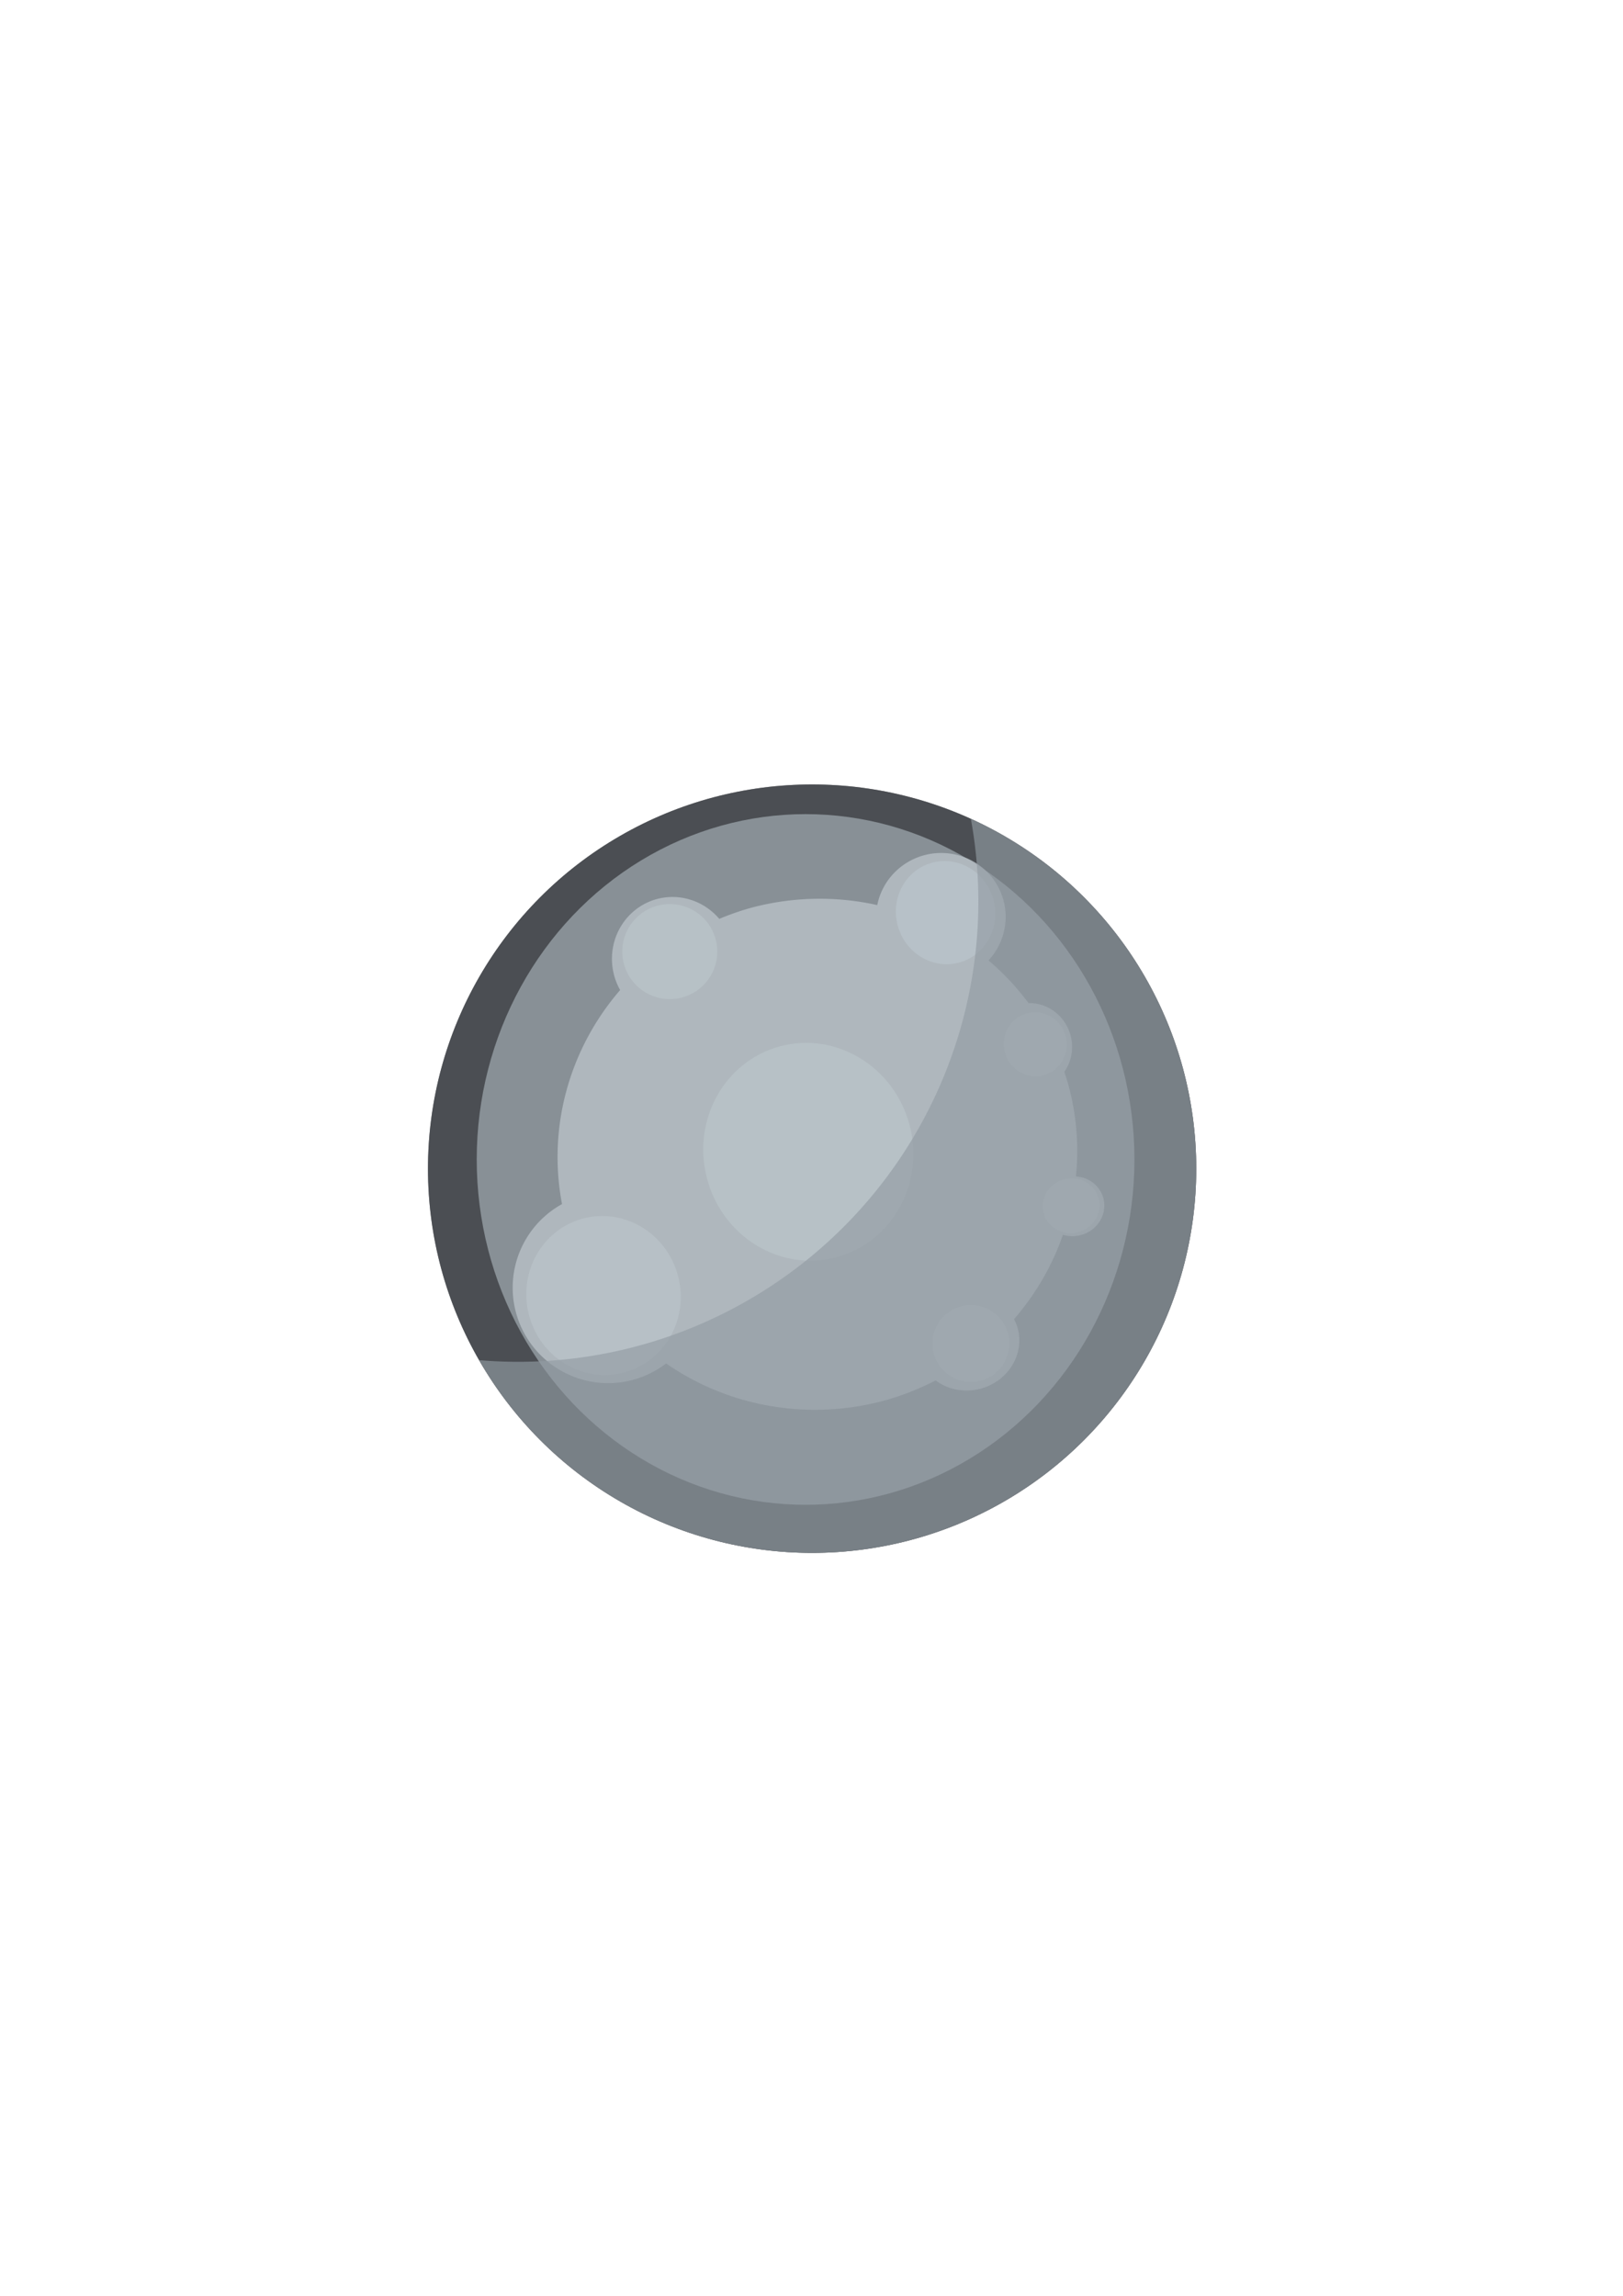 <?xml version="1.0" encoding="UTF-8" standalone="no"?>
<svg
   xmlns:dc="http://purl.org/dc/elements/1.1/"
   xmlns:cc="http://creativecommons.org/ns#"
   xmlns:rdf="http://www.w3.org/1999/02/22-rdf-syntax-ns#"
   xmlns:svg="http://www.w3.org/2000/svg"
   xmlns="http://www.w3.org/2000/svg"
   xmlns:sodipodi="http://sodipodi.sourceforge.net/DTD/sodipodi-0.dtd"
   xmlns:inkscape="http://www.inkscape.org/namespaces/inkscape"
   width="210mm"
   height="297mm"
   viewBox="0 0 210 297"
   version="1.1"
   id="svg8"
   inkscape:version="1.0 (4035a4fb49, 2020-05-01)"
   sodipodi:docname="ceres.svg">
  <defs
     id="defs2" />
  <sodipodi:namedview
     id="base"
     pagecolor="#ffffff"
     bordercolor="#666666"
     borderopacity="1.0"
     inkscape:pageopacity="0.0"
     inkscape:pageshadow="2"
     inkscape:zoom="1.979899"
     inkscape:cx="449.86723"
     inkscape:cy="670.27948"
     inkscape:document-units="mm"
     inkscape:current-layer="layer1"
     inkscape:document-rotation="0"
     showgrid="false"
     inkscape:window-width="2560"
     inkscape:window-height="1373"
     inkscape:window-x="-9"
     inkscape:window-y="-9"
     inkscape:window-maximized="1" />
  <g
     inkscape:label="Layer 1"
     inkscape:groupmode="layer"
     id="layer1">
    <circle
       style="opacity:1;fill:#0f0f0f;stroke-width:26.458;fill-opacity:1"
       id="path846"
       cx="105.078"
       cy="151.187"
       r="49.704" />
    <circle
       r="49.704"
       cy="151.187"
       cx="105.078"
       id="path934-3"
       style="opacity:1;fill:#939aa5;fill-opacity:0.455;fill-rule:nonzero;stroke:none;stroke-width:0;stroke-miterlimit:4;stroke-dasharray:none;stroke-dashoffset:0;stroke-opacity:1" />
    <ellipse
       ry="44.675"
       rx="42.551"
       cy="149.995"
       cx="104.234"
       id="path1052-0"
       style="opacity:1;fill:#a5afb5;fill-opacity:0.678;fill-rule:nonzero;stroke:none;stroke-width:0.1;stroke-miterlimit:4;stroke-dasharray:none;stroke-dashoffset:0;stroke-opacity:1" />
    <path
       inkscape:connector-curvature="0"
       id="path1006-7"
       d="m 138.523,133.949 a 5.6,5.407 75 0 0 -5.439,-4.181 33.022,33.697 75 0 0 -5.18,-5.519 8.304,8.4 75 0 0 1.94,-7.767 8.304,8.4 75 0 0 -10.263,-5.846 8.304,8.4 75 0 0 -6.074,6.452 33.022,33.697 75 0 0 -16.296,0.341 33.022,33.697 75 0 0 -4.143,1.441 8.111,7.917 75 0 0 -8.056,-2.57 8.111,7.917 75 0 0 -5.549,9.883 8.111,7.917 75 0 0 0.777,1.896 33.022,33.697 75 0 0 -7.52,27.688 12.359,12.359 0 0 0 -5.967,14.005 12.359,12.359 0 0 0 15.137,8.739 12.359,12.359 0 0 0 4.299,-2.125 33.022,33.697 75 0 0 28.115,4.835 33.022,33.697 75 0 0 6.752,-2.642 6.276,6.662 75 0 0 5.822,1.072 6.276,6.662 75 0 0 4.811,-7.786 6.276,6.662 75 0 0 -0.482,-1.213 33.022,33.697 75 0 0 6.327,-10.908 3.862,4.055 75 0 0 2.313,0.037 3.862,4.055 75 0 0 2.918,-4.78 3.862,4.055 75 0 0 -3.549,-2.813 33.022,33.697 75 0 0 -0.909,-11.586 33.022,33.697 75 0 0 -0.594,-1.937 5.6,5.407 75 0 0 0.811,-4.719 z"
       style="opacity:1;fill:#b8c0c6;fill-opacity:0.812;fill-rule:nonzero;stroke:none;stroke-width:1;stroke-miterlimit:4;stroke-dasharray:none;stroke-dashoffset:0;stroke-opacity:1" />
    <ellipse
       transform="rotate(75)"
       ry="9.968"
       rx="10.309"
       cy="-32.05"
       cx="182.099"
       id="path1056-69"
       style="opacity:1;fill:#b8c2c7;fill-opacity:0.878;fill-rule:nonzero;stroke:none;stroke-width:0.108;stroke-miterlimit:4;stroke-dasharray:none;stroke-dashoffset:0;stroke-opacity:1" />
    <circle
       transform="rotate(75)"
       r="6.145"
       cy="-51.849"
       cx="141.339"
       id="path1058-3"
       style="opacity:1;fill:#b8c2c7;fill-opacity:0.863;fill-rule:nonzero;stroke:none;stroke-width:0.1;stroke-miterlimit:4;stroke-dasharray:none;stroke-dashoffset:0;stroke-opacity:1" />
    <ellipse
       transform="rotate(75)"
       ry="6.418"
       rx="6.691"
       cy="-87.625"
       cx="145.709"
       id="path1060-2"
       style="opacity:1;fill:#b8c2c9;fill-opacity:0.863;fill-rule:nonzero;stroke:none;stroke-width:0.1;stroke-miterlimit:4;stroke-dasharray:none;stroke-dashoffset:0;stroke-opacity:1" />
    <ellipse
       transform="rotate(75)"
       ry="4.07"
       rx="4.155"
       cy="-94.426"
       cx="165.158"
       id="path1062-8"
       style="opacity:1;fill:#b8c2c7;fill-opacity:0.863;fill-rule:nonzero;stroke:none;stroke-width:0.1;stroke-miterlimit:4;stroke-dasharray:none;stroke-dashoffset:0;stroke-opacity:1" />
    <ellipse
       transform="rotate(75)"
       ry="3.687"
       rx="3.55"
       cy="-93.497"
       cx="186.537"
       id="path1064-9"
       style="opacity:1;fill:#b8c2c7;fill-opacity:0.863;fill-rule:nonzero;stroke:none;stroke-width:0.1;stroke-miterlimit:4;stroke-dasharray:none;stroke-dashoffset:0;stroke-opacity:1" />
    <circle
       transform="rotate(75)"
       r="4.984"
       cy="-76.36"
       cx="200.396"
       id="path1066-24"
       style="opacity:1;fill:#b8c2c7;fill-opacity:0.878;fill-rule:nonzero;stroke:none;stroke-width:0.1;stroke-miterlimit:4;stroke-dasharray:none;stroke-dashoffset:0;stroke-opacity:1" />
    <ellipse
       transform="rotate(75)"
       ry="13.554"
       rx="14.124"
       cy="-62.458"
       cx="170.993"
       id="path1068-2"
       style="opacity:1;fill:#b8c2c7;fill-opacity:0.863;fill-rule:nonzero;stroke:none;stroke-width:0.1;stroke-miterlimit:4;stroke-dasharray:none;stroke-dashoffset:0;stroke-opacity:1" />
    <path
       id="circle877-7"
       style="opacity:1;fill:#919ba2;fill-opacity:0.647;fill-rule:nonzero;stroke:none;stroke-width:0;stroke-miterlimit:4;stroke-dasharray:none;stroke-dashoffset:0;stroke-opacity:1"
       d="m 125.62,105.927 a 59.552,59.552 0 0 1 0.968,10.694 59.552,59.552 0 0 1 -59.552,59.552 59.552,59.552 0 0 1 -5.048,-0.215 49.704,49.704 0 0 0 43.09,24.932 49.704,49.704 0 0 0 49.704,-49.704 49.704,49.704 0 0 0 -29.162,-45.26 z" />
    <circle
       style="opacity:0;fill:#939aa5;fill-opacity:0.455;fill-rule:nonzero;stroke:none;stroke-width:0;stroke-miterlimit:4;stroke-dasharray:none;stroke-dashoffset:0;stroke-opacity:1"
       id="circle844"
       cx="105.078"
       cy="151.187"
       r="49.704" />
  </g>
</svg>
